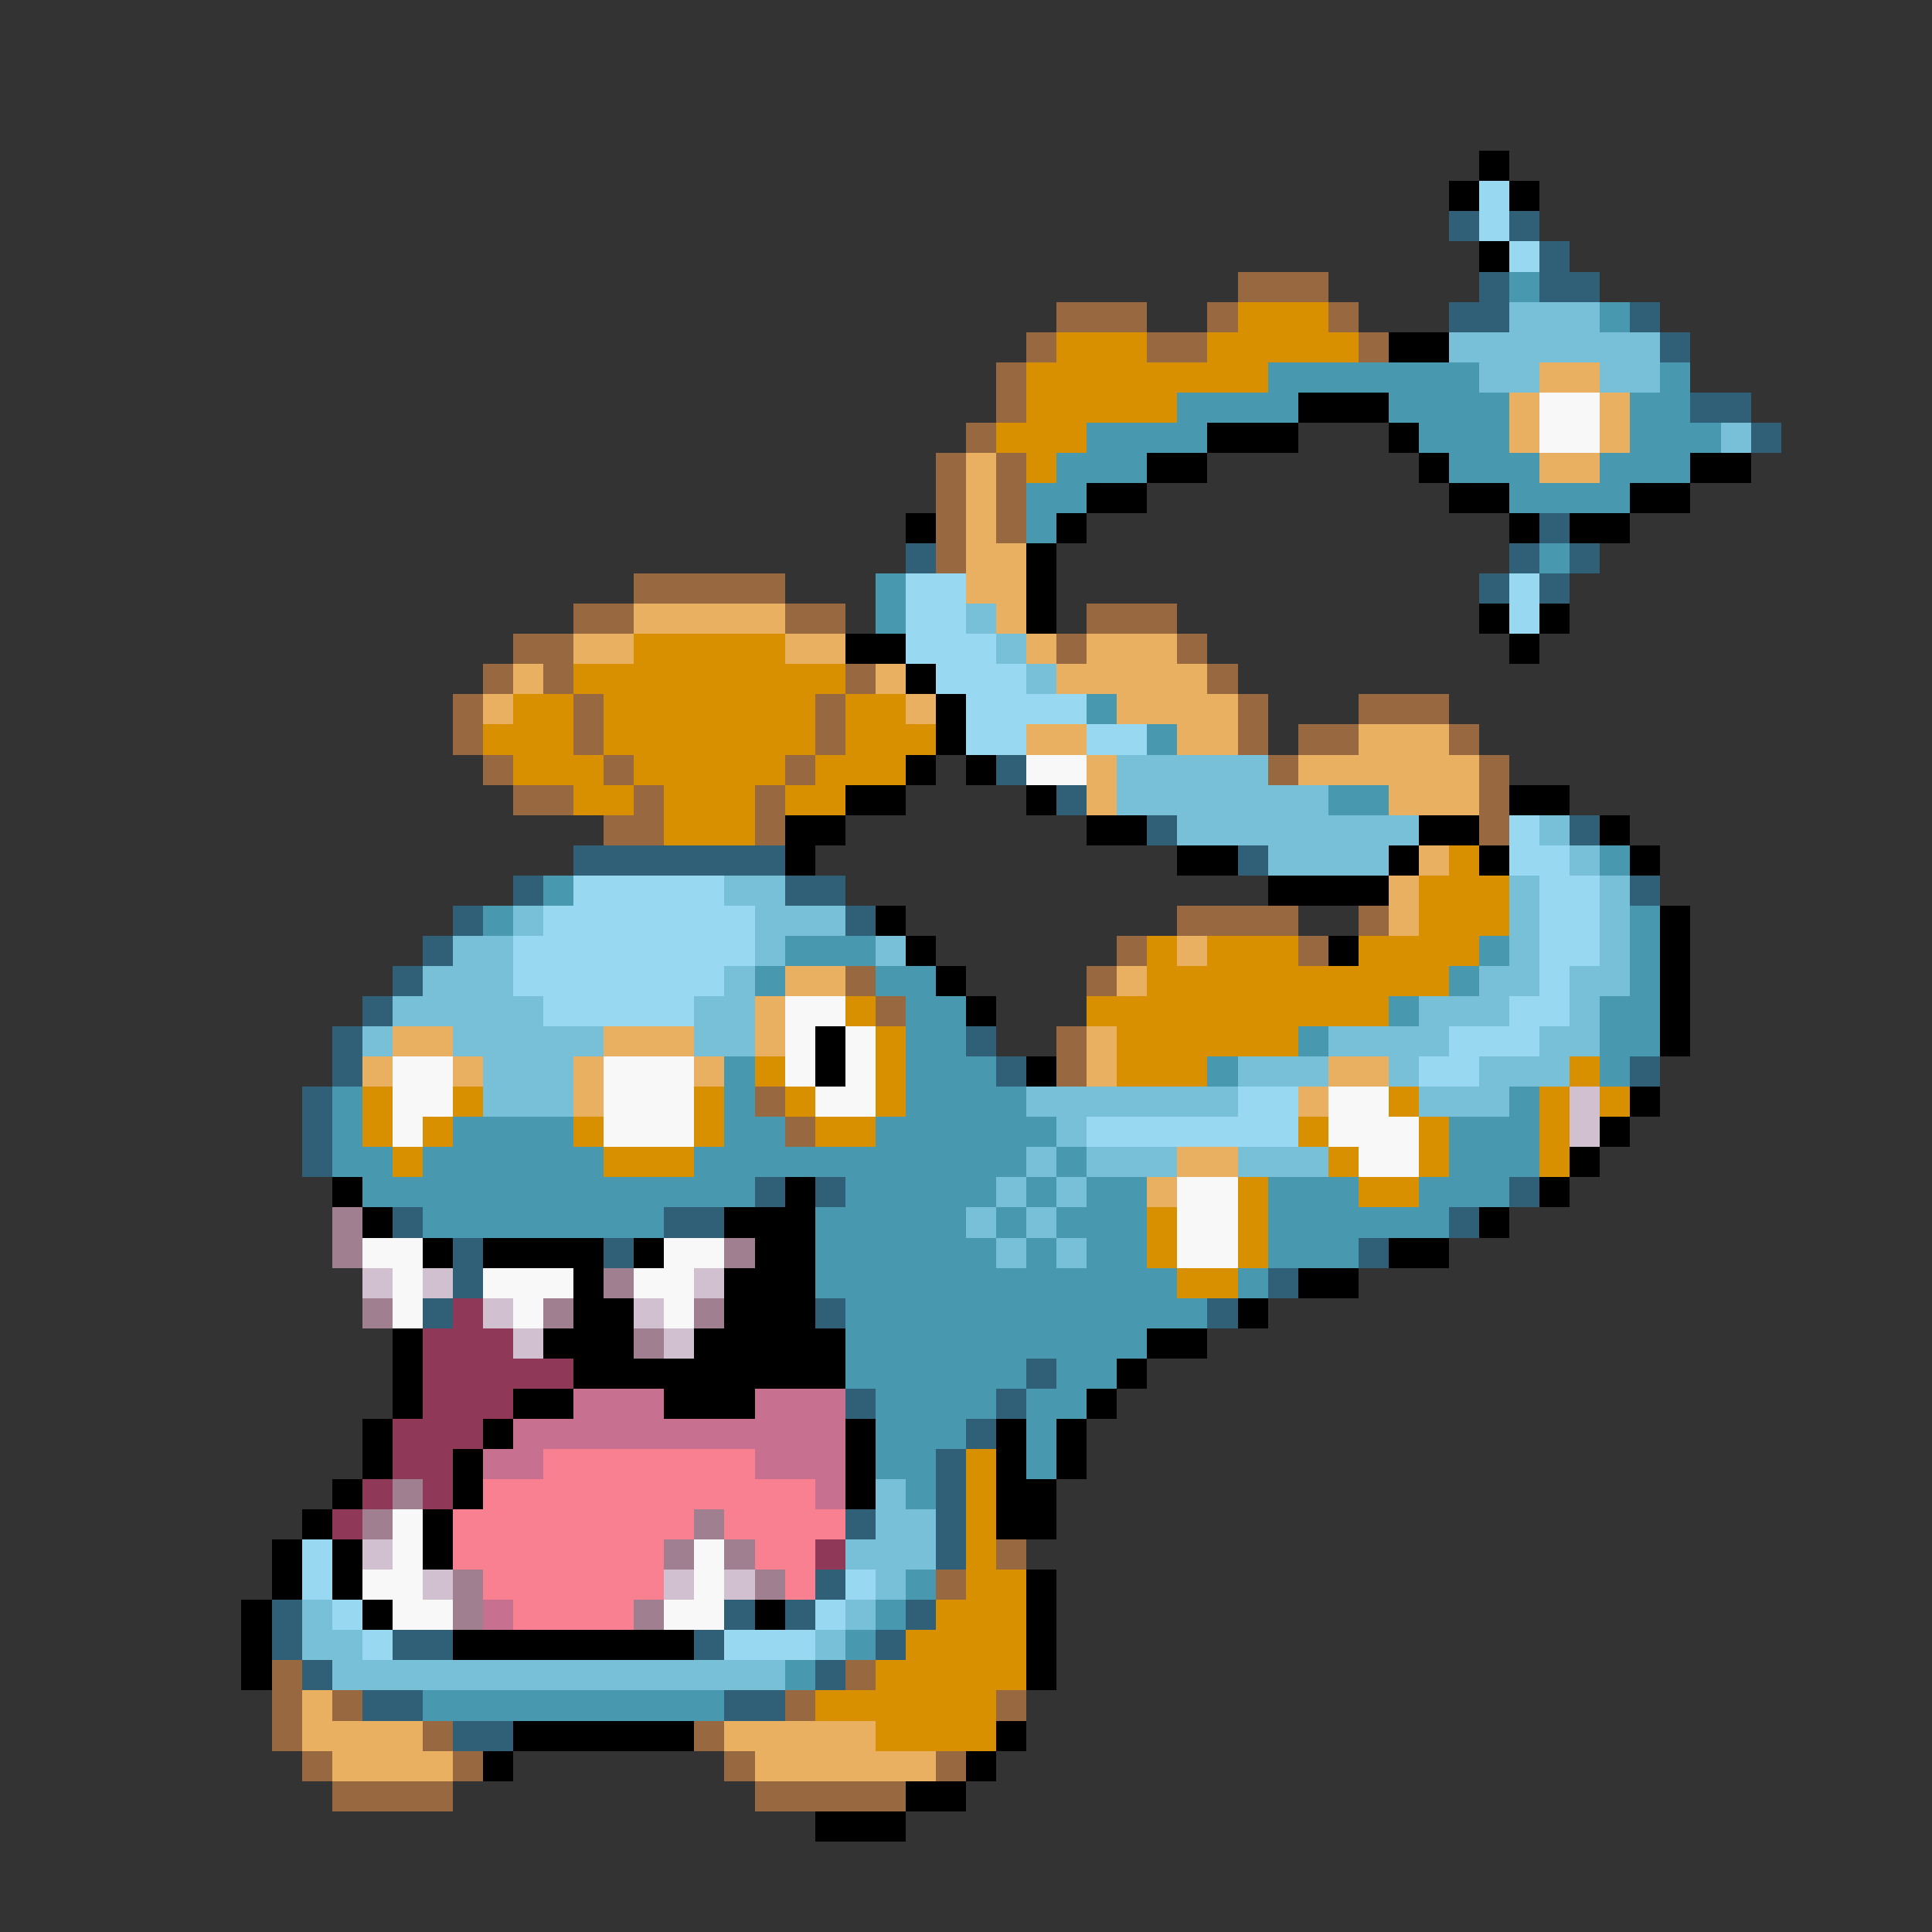 <svg xmlns="http://www.w3.org/2000/svg" viewBox="0 -0.5 64 64" shape-rendering="crispEdges">
<rect x="0" y="-0.5" width="64" height="64" fill="#333333" stroke="none"/>
<path stroke="#000000" d="M49 5h1M48 6h1M50 6h1M49 8h1M46 11h2M43 13h3M40 14h3M46 14h1M38 15h2M47 15h1M56 15h2M36 16h2M48 16h2M54 16h2M30 17h1M35 17h1M50 17h1M52 17h2M34 18h1M34 19h1M34 20h1M49 20h1M51 20h1M28 21h2M50 21h1M30 22h1M31 23h1M31 24h1M30 25h1M32 25h1M28 26h2M34 26h1M50 26h2M26 27h2M36 27h2M47 27h2M53 27h1M26 28h1M39 28h2M46 28h1M49 28h1M54 28h1M42 29h4M29 30h1M55 30h1M30 31h1M44 31h1M55 31h1M31 32h1M55 32h1M32 33h1M55 33h1M27 34h1M55 34h1M27 35h1M34 35h1M54 36h1M53 37h1M52 38h1M11 39h1M26 39h1M51 39h1M12 40h1M24 40h3M49 40h1M14 41h1M16 41h4M21 41h1M25 41h2M46 41h2M19 42h1M24 42h3M43 42h2M19 43h2M24 43h3M41 43h1M13 44h1M18 44h3M23 44h5M38 44h2M13 45h1M19 45h9M37 45h1M13 46h1M17 46h2M22 46h3M36 46h1M12 47h1M16 47h1M28 47h1M33 47h1M35 47h1M12 48h1M15 48h1M28 48h1M33 48h1M35 48h1M11 49h1M15 49h1M28 49h1M33 49h2M10 50h1M14 50h1M33 50h2M9 51h1M11 51h1M14 51h1M9 52h1M11 52h1M34 52h1M8 53h1M12 53h1M25 53h1M34 53h1M8 54h1M15 54h8M34 54h1M8 55h1M34 55h1M17 57h6M33 57h1M16 58h1M32 58h1M30 59h2M27 60h3" />
<path stroke="#98d8f0" d="M49 6h1M49 7h1M50 8h1M30 19h2M50 19h1M30 20h2M50 20h1M30 21h3M31 22h3M32 23h4M32 24h2M36 24h2M50 27h1M50 28h2M19 29h5M51 29h2M18 30h7M51 30h2M17 31h8M51 31h2M17 32h7M51 32h1M18 33h5M50 33h2M48 34h3M47 35h2M41 36h2M36 37h7M10 51h1M10 52h1M28 52h1M11 53h1M27 53h1M12 54h1M24 54h3" />
<path stroke="#306078" d="M48 7h1M50 7h1M51 8h1M49 9h1M51 9h2M48 10h2M54 10h1M55 11h1M56 13h2M58 14h1M51 17h1M30 18h1M50 18h1M52 18h1M49 19h1M51 19h1M33 25h1M35 26h1M38 27h1M52 27h1M19 28h7M41 28h1M17 29h1M26 29h2M54 29h1M15 30h1M28 30h1M14 31h1M13 32h1M12 33h1M11 34h1M32 34h1M11 35h1M33 35h1M54 35h1M10 36h1M10 37h1M10 38h1M25 39h1M27 39h1M50 39h1M13 40h1M22 40h2M48 40h1M15 41h1M20 41h1M45 41h1M15 42h1M42 42h1M14 43h1M27 43h1M40 43h1M34 45h1M28 46h1M33 46h1M32 47h1M31 48h1M31 49h1M28 50h1M31 50h1M31 51h1M27 52h1M9 53h1M24 53h1M26 53h1M30 53h1M9 54h1M13 54h2M23 54h1M29 54h1M10 55h1M27 55h1M12 56h2M24 56h2M15 57h2" />
<path stroke="#986840" d="M41 9h3M35 10h3M40 10h1M44 10h1M34 11h1M38 11h2M45 11h1M33 12h1M33 13h1M32 14h1M31 15h1M33 15h1M31 16h1M33 16h1M31 17h1M33 17h1M31 18h1M21 19h5M19 20h2M26 20h2M36 20h3M17 21h2M35 21h1M39 21h1M16 22h1M18 22h1M28 22h1M40 22h1M15 23h1M19 23h1M27 23h1M41 23h1M45 23h3M15 24h1M19 24h1M27 24h1M41 24h1M43 24h2M48 24h1M16 25h1M20 25h1M26 25h1M42 25h1M49 25h1M17 26h2M21 26h1M25 26h1M49 26h1M20 27h2M25 27h1M49 27h1M39 30h4M45 30h1M37 31h1M43 31h1M28 32h1M36 32h1M29 33h1M35 34h1M35 35h1M25 36h1M26 37h1M33 51h1M31 52h1M9 55h1M28 55h1M9 56h1M11 56h1M26 56h1M33 56h1M9 57h1M14 57h1M23 57h1M10 58h1M15 58h1M24 58h1M31 58h1M11 59h4M25 59h5" />
<path stroke="#4898b0" d="M50 9h1M53 10h1M42 12h7M55 12h1M39 13h4M46 13h4M54 13h2M36 14h4M47 14h3M54 14h3M35 15h3M48 15h3M53 15h3M34 16h2M50 16h4M34 17h1M51 18h1M29 19h1M29 20h1M36 23h1M38 24h1M44 26h2M53 28h1M18 29h1M16 30h1M54 30h1M26 31h3M49 31h1M54 31h1M25 32h1M29 32h2M48 32h1M54 32h1M30 33h2M46 33h1M53 33h2M30 34h2M43 34h1M53 34h2M24 35h1M30 35h3M40 35h1M53 35h1M11 36h1M24 36h1M30 36h4M50 36h1M11 37h1M15 37h4M24 37h2M29 37h6M48 37h3M11 38h2M14 38h6M23 38h11M35 38h1M48 38h3M12 39h13M28 39h5M34 39h1M36 39h2M42 39h3M47 39h3M14 40h8M27 40h5M33 40h1M35 40h3M42 40h6M27 41h6M34 41h1M36 41h2M42 41h3M27 42h12M41 42h1M28 43h12M28 44h10M28 45h6M35 45h2M29 46h4M34 46h2M29 47h3M34 47h1M29 48h2M34 48h1M30 49h1M30 52h1M29 53h1M28 54h1M26 55h1M14 56h10" />
<path stroke="#d89000" d="M41 10h3M35 11h3M40 11h5M34 12h8M34 13h5M33 14h3M34 15h1M21 21h5M19 22h9M17 23h2M20 23h7M28 23h2M16 24h3M20 24h7M28 24h3M17 25h3M21 25h5M27 25h3M19 26h2M22 26h3M26 26h2M22 27h3M48 28h1M47 29h3M47 30h3M38 31h1M40 31h3M45 31h4M38 32h10M28 33h1M36 33h10M29 34h1M37 34h6M25 35h1M29 35h1M37 35h3M52 35h1M12 36h1M15 36h1M23 36h1M26 36h1M29 36h1M46 36h1M51 36h1M53 36h1M12 37h1M14 37h1M19 37h1M23 37h1M27 37h2M43 37h1M47 37h1M51 37h1M13 38h1M20 38h3M44 38h1M47 38h1M51 38h1M41 39h1M45 39h2M38 40h1M41 40h1M38 41h1M41 41h1M39 42h2M32 48h1M32 49h1M32 50h1M32 51h1M32 52h2M31 53h3M30 54h4M29 55h5M27 56h6M29 57h4" />
<path stroke="#78c0d8" d="M50 10h3M48 11h7M49 12h2M53 12h2M57 14h1M32 20h1M33 21h1M34 22h1M37 25h5M37 26h7M39 27h8M51 27h1M42 28h4M52 28h1M24 29h2M50 29h1M53 29h1M17 30h1M25 30h3M50 30h1M53 30h1M15 31h2M25 31h1M29 31h1M50 31h1M53 31h1M14 32h3M24 32h1M49 32h2M52 32h2M13 33h5M23 33h2M47 33h3M52 33h1M12 34h1M15 34h5M23 34h2M44 34h4M51 34h2M16 35h3M41 35h3M46 35h1M49 35h3M16 36h3M34 36h7M47 36h3M35 37h1M34 38h1M36 38h3M41 38h3M33 39h1M35 39h1M32 40h1M34 40h1M33 41h1M35 41h1M29 49h1M29 50h2M28 51h3M29 52h1M10 53h1M28 53h1M10 54h2M27 54h1M11 55h15" />
<path stroke="#e8b060" d="M51 12h2M50 13h1M53 13h1M50 14h1M53 14h1M32 15h1M51 15h2M32 16h1M32 17h1M32 18h2M32 19h2M21 20h5M33 20h1M19 21h2M26 21h2M34 21h1M36 21h3M17 22h1M29 22h1M35 22h5M16 23h1M30 23h1M37 23h4M34 24h2M39 24h2M45 24h3M36 25h1M43 25h6M36 26h1M46 26h3M47 28h1M46 29h1M46 30h1M39 31h1M26 32h2M37 32h1M25 33h1M13 34h2M20 34h3M25 34h1M36 34h1M12 35h1M15 35h1M19 35h1M23 35h1M36 35h1M44 35h2M19 36h1M43 36h1M39 38h2M38 39h1M10 56h1M10 57h4M24 57h5M11 58h4M25 58h6" />
<path stroke="#f8f8f8" d="M51 13h2M51 14h2M34 25h2M26 33h2M26 34h1M28 34h1M13 35h2M20 35h3M26 35h1M28 35h1M13 36h2M20 36h3M27 36h2M44 36h2M13 37h1M20 37h3M44 37h3M45 38h2M39 39h2M39 40h2M12 41h2M22 41h2M39 41h2M13 42h1M16 42h3M21 42h2M13 43h1M17 43h1M22 43h1M13 50h1M13 51h1M23 51h1M12 52h2M23 52h1M13 53h2M22 53h2" />
<path stroke="#d0c0d0" d="M52 36h1M52 37h1M12 42h1M14 42h1M23 42h1M16 43h1M21 43h1M17 44h1M22 44h1M12 51h1M14 52h1M22 52h1M24 52h1" />
<path stroke="#a08090" d="M11 40h1M11 41h1M24 41h1M20 42h1M12 43h1M18 43h1M23 43h1M21 44h1M13 49h1M12 50h1M23 50h1M22 51h1M24 51h1M15 52h1M25 52h1M15 53h1M21 53h1" />
<path stroke="#903858" d="M15 43h1M14 44h3M14 45h5M14 46h3M13 47h3M13 48h2M12 49h1M14 49h1M11 50h1M27 51h1" />
<path stroke="#c87090" d="M19 46h3M25 46h3M17 47h11M16 48h2M25 48h3M27 49h1M16 53h1" />
<path stroke="#f88090" d="M18 48h7M16 49h11M15 50h8M24 50h4M15 51h7M25 51h2M16 52h6M26 52h1M17 53h4" />
</svg>